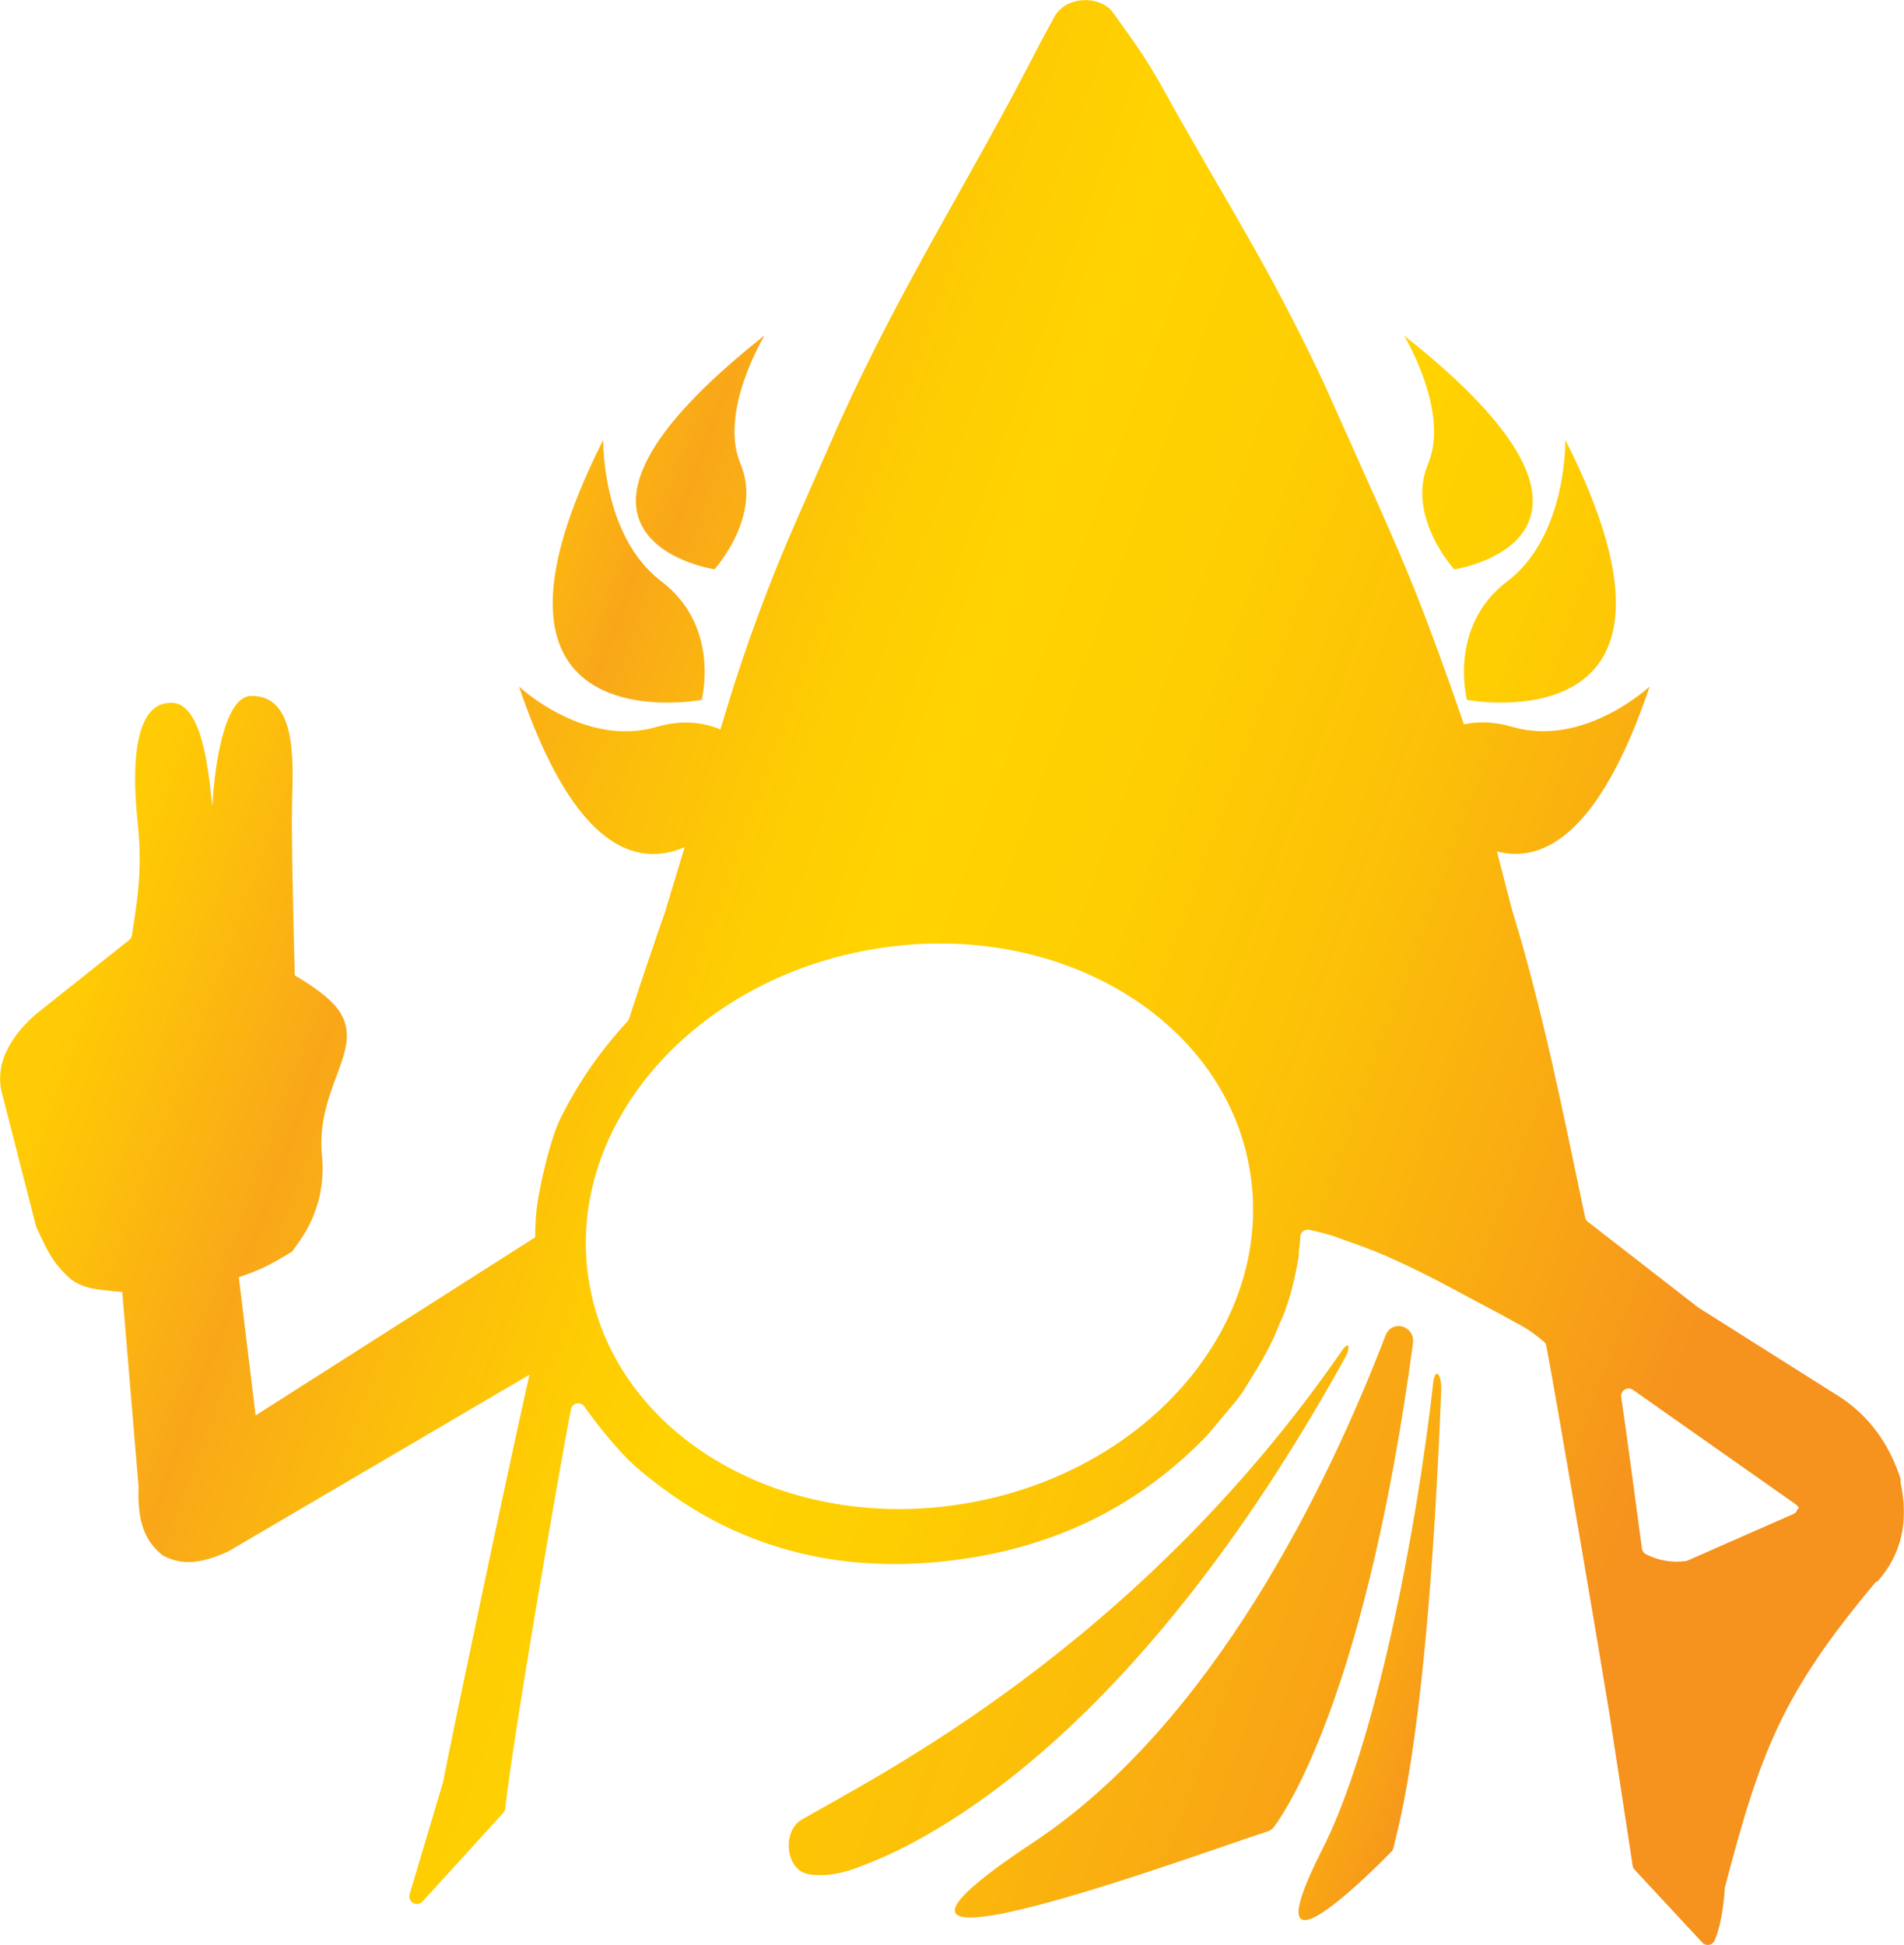 <?xml version="1.0" encoding="UTF-8"?><svg id="Layer_2" xmlns="http://www.w3.org/2000/svg" xmlns:xlink="http://www.w3.org/1999/xlink" viewBox="0 0 157.15 160.52"><defs><style>.cls-1{fill:url(#linear-gradient-2);}.cls-2{fill:url(#linear-gradient-4);}.cls-3{fill:url(#linear-gradient-3);}.cls-4{fill:url(#linear-gradient-5);}.cls-5{fill:url(#linear-gradient-8);}.cls-6{fill:url(#linear-gradient-7);}.cls-7{fill:url(#linear-gradient-6);}.cls-8{fill:url(#linear-gradient);}</style><linearGradient id="linear-gradient" x1="-86.56" y1="66.84" x2="159.75" y2="156.49" gradientUnits="userSpaceOnUse"><stop offset=".15" stop-color="#ffcb04"/><stop offset=".26" stop-color="#f9a719"/><stop offset=".33" stop-color="#fbba0d"/><stop offset=".41" stop-color="#fecc03"/><stop offset=".47" stop-color="#ffd300"/><stop offset=".56" stop-color="#fece02"/><stop offset=".67" stop-color="#fcc008"/><stop offset=".78" stop-color="#f9a813"/><stop offset=".87" stop-color="#f6921e"/></linearGradient><linearGradient id="linear-gradient-2" x1="44.1" y1="110.82" x2="133.77" y2="143.46" xlink:href="#linear-gradient"/><linearGradient id="linear-gradient-3" x1="-153.46" y1="44.66" x2="204.4" y2="174.91" xlink:href="#linear-gradient"/><linearGradient id="linear-gradient-4" x1="14.68" y1="33.88" x2="159.24" y2="86.5" xlink:href="#linear-gradient"/><linearGradient id="linear-gradient-5" x1="15.44" y1="20.84" x2="180.25" y2="80.83" xlink:href="#linear-gradient"/><linearGradient id="linear-gradient-6" x1="39.67" y1="15.93" x2="192.32" y2="71.49" xlink:href="#linear-gradient"/><linearGradient id="linear-gradient-7" x1="41.07" y1="9.36" x2="195.26" y2="65.48" xlink:href="#linear-gradient"/><linearGradient id="linear-gradient-8" x1="-12.72" y1="51.28" x2="164.65" y2="115.84" xlink:href="#linear-gradient"/></defs><g id="Layer_1-2"><path class="cls-8" d="M114.36,110.23c-4.74,12.3-14.18,31.98-29.1,41.86-20.89,13.84,15.29.31,19.32-.9.24-.07.45-.22.6-.43,1.32-1.81,7.64-11.7,11.44-39.87.2-1.46-1.74-2.02-2.26-.66Z"/><path class="cls-1" d="M118.29,114.17c-1.39,12.3-4.75,29.83-9.17,38.52-6.28,12.35,4.58,1.32,5.76.11.07-.07.13-.22.17-.43.39-1.81,2.78-9.37,3.9-37.54.06-1.46-.51-2.02-.66-.66Z"/><path class="cls-3" d="M110.98,112.14c.53-.95.37-1.51-.2-.68-16.96,24.53-38.55,35.21-44.6,38.73-1.55.9-1.4,3.77.22,4.42.3.12,1.95.49,4.43-.48,2.21-.86,20.86-7.13,40.15-42Z"/><path class="cls-2" d="M57.91,57.77s1.61-6.04-3.33-9.79c-4.94-3.75-4.79-11.67-4.79-11.67-12.86,25.43,8.12,21.46,8.12,21.46Z"/><path class="cls-4" d="M58.96,47s3.99-4.37,2.16-8.71c-1.83-4.34,1.99-10.61,1.99-10.61-21.18,16.73-4.15,19.31-4.15,19.31Z"/><path class="cls-7" d="M124.41,47.98c-4.94,3.75-3.33,9.79-3.33,9.79,0,0,20.98,3.96,8.12-21.46,0,0,.15,7.93-4.79,11.67Z"/><path class="cls-6" d="M117.87,38.29c-1.83,4.34,2.16,8.71,2.16,8.71,0,0,17.04-2.58-4.15-19.31,0,0,3.81,6.27,1.99,10.61Z"/><path class="cls-5" d="M156.87,122.3v-.23c-.91-2.82-2.52-5.07-4.85-6.66l-11.78-7.44s-.03-.02-.05-.03l-9.13-7.09c-.12-.09-.2-.22-.23-.36-1.75-8.31-3.45-17-6.03-25.38l-1.25-4.83c3.82.99,8.48-1.39,12.61-13.62,0,0-5.41,5.08-11.36,3.33-1.51-.44-2.83-.45-3.97-.2-3.25-9.4-4.66-12.72-7.28-18.59l-4.34-9.7c-4.73-10.03-8.27-15.22-13.2-24.15-.82-1.48-1.72-2.92-2.71-4.3l-1.42-1.99c-1.01-1.47-4.04-1.48-4.95.51l-1.05,1.93c-5.78,11.33-11.21,19.52-16.54,31.26l-3.61,8.21c-2.25,5.11-4.18,10.34-5.8,15.68l-.47,1.56c-1.39-.58-3.14-.83-5.26-.21-5.95,1.75-11.36-3.33-11.36-3.33,4.52,13.39,9.67,14.97,13.67,13.26l-1.6,5.29c-1.04,2.98-2.04,5.94-2.99,8.87-.03.08-.07.16-.13.22-2.38,2.6-4.01,5.01-5.44,7.82-.86,1.68-1.57,4.77-1.93,6.79-.17.97-.25,2.11-.25,3.21l-23.07,14.7-1.39-11.41c1.87-.62,2.76-1.11,4.41-2.12l.64-.91c1.42-2.02,2.06-4.48,1.82-6.93-.65-6.46,4.75-9.55.23-13.26-.72-.59-1.56-1.16-2.48-1.69-.12-4.5-.3-12.04-.22-14.52.12-3.63.24-8.59-3.38-8.55-2.28.03-3.06,6.13-3.2,9.09-.25-1.63-.59-8.73-3.5-8.51-.67.05-3.72,0-2.65,10.06.42,3.94-.15,6.82-.48,9.08-.08.28-.15.38-.2.4l-7.77,6.18c-1.54,1.36-3.48,3.69-2.77,6.47l2.82,11.03c1.13,2.52,1.55,3.05,2.52,4.03,1.08,1.08,2.34,1.14,3.81,1.31.26.03.52.03.78.06l1.35,16.09c-.11,2.83.48,4.47,2.01,5.67,1.54.8,3.06.72,5.39-.34l24.86-14.59c-1.95,8.66-6.42,29.91-7.12,33.57,0,.02,0,.04-.01.06l-2.76,9.26c-.19.63.61,1.09,1.06.6l6.67-7.32c.09-.1.14-.22.16-.35.62-5.76,4.22-26.61,5.42-32.95.1-.54.8-.69,1.12-.24.16.24.34.47.51.71.63.85,1.31,1.7,2.04,2.53.4.46.8.9,1.29,1.36,1.08,1.01,2.27,1.91,3.56,2.82,4.9,3.38,10.41,5.25,16.49,5.54,2.03.09,4.12.02,6.27-.24,8.61-1.01,15.62-4.51,21.26-10.37.01-.01.02-.02.03-.04l.87-1.03,1.47-1.76s.02-.02.03-.03l.47-.64s.02-.03.03-.04c.89-1.45,1.77-2.81,2.46-4.27.3-.56.49-1.24.79-1.8.7-1.69,1.09-3.39,1.39-5.2v-.34c.07-.37.09-.79.12-1.23.03-.37.38-.64.74-.56.6.12,1.25.29,1.94.5.36.12.79.28,1.17.42.64.22,1.29.45,2,.74.13.05.23.08.36.13,1.79.75,3.85,1.72,6,2.88.12.07.22.11.33.17,2.07,1.13,3.86,2.03,5.24,2.82h0c1.32.68,1.86,1.21,2.31,1.56.12.09.2.22.22.37.9,4.71,4.55,26.29,5.19,30.23l1.93,12.64c.01.13.07.26.16.35l5.59,6.02c.3.33.85.24,1.02-.17.66-1.5.82-3.9.84-4.31,0-.04,0-.08.02-.12,2.92-11.13,4.7-15.94,12.46-25.18h.1c2.02-2.26,2.62-4.97,1.92-8.24ZM79.91,124.06c-15.04,2.65-29.04-5.43-31.26-18.05s8.17-24.99,23.22-27.63c15.04-2.65,29.04,5.43,31.26,18.05,2.22,12.61-8.17,24.99-23.22,27.63ZM148.29,124.75c-.07.1-.16.17-.27.22l-8.73,3.84c-.06.03-.12.04-.19.05-1.15.14-2.24-.06-3.25-.57-.18-.09-.3-.27-.33-.47-.68-5.1-1.34-10-1.71-12.5-.08-.54.53-.91.97-.6l13.49,9.49.2.23-.2.3Z"/></g></svg>